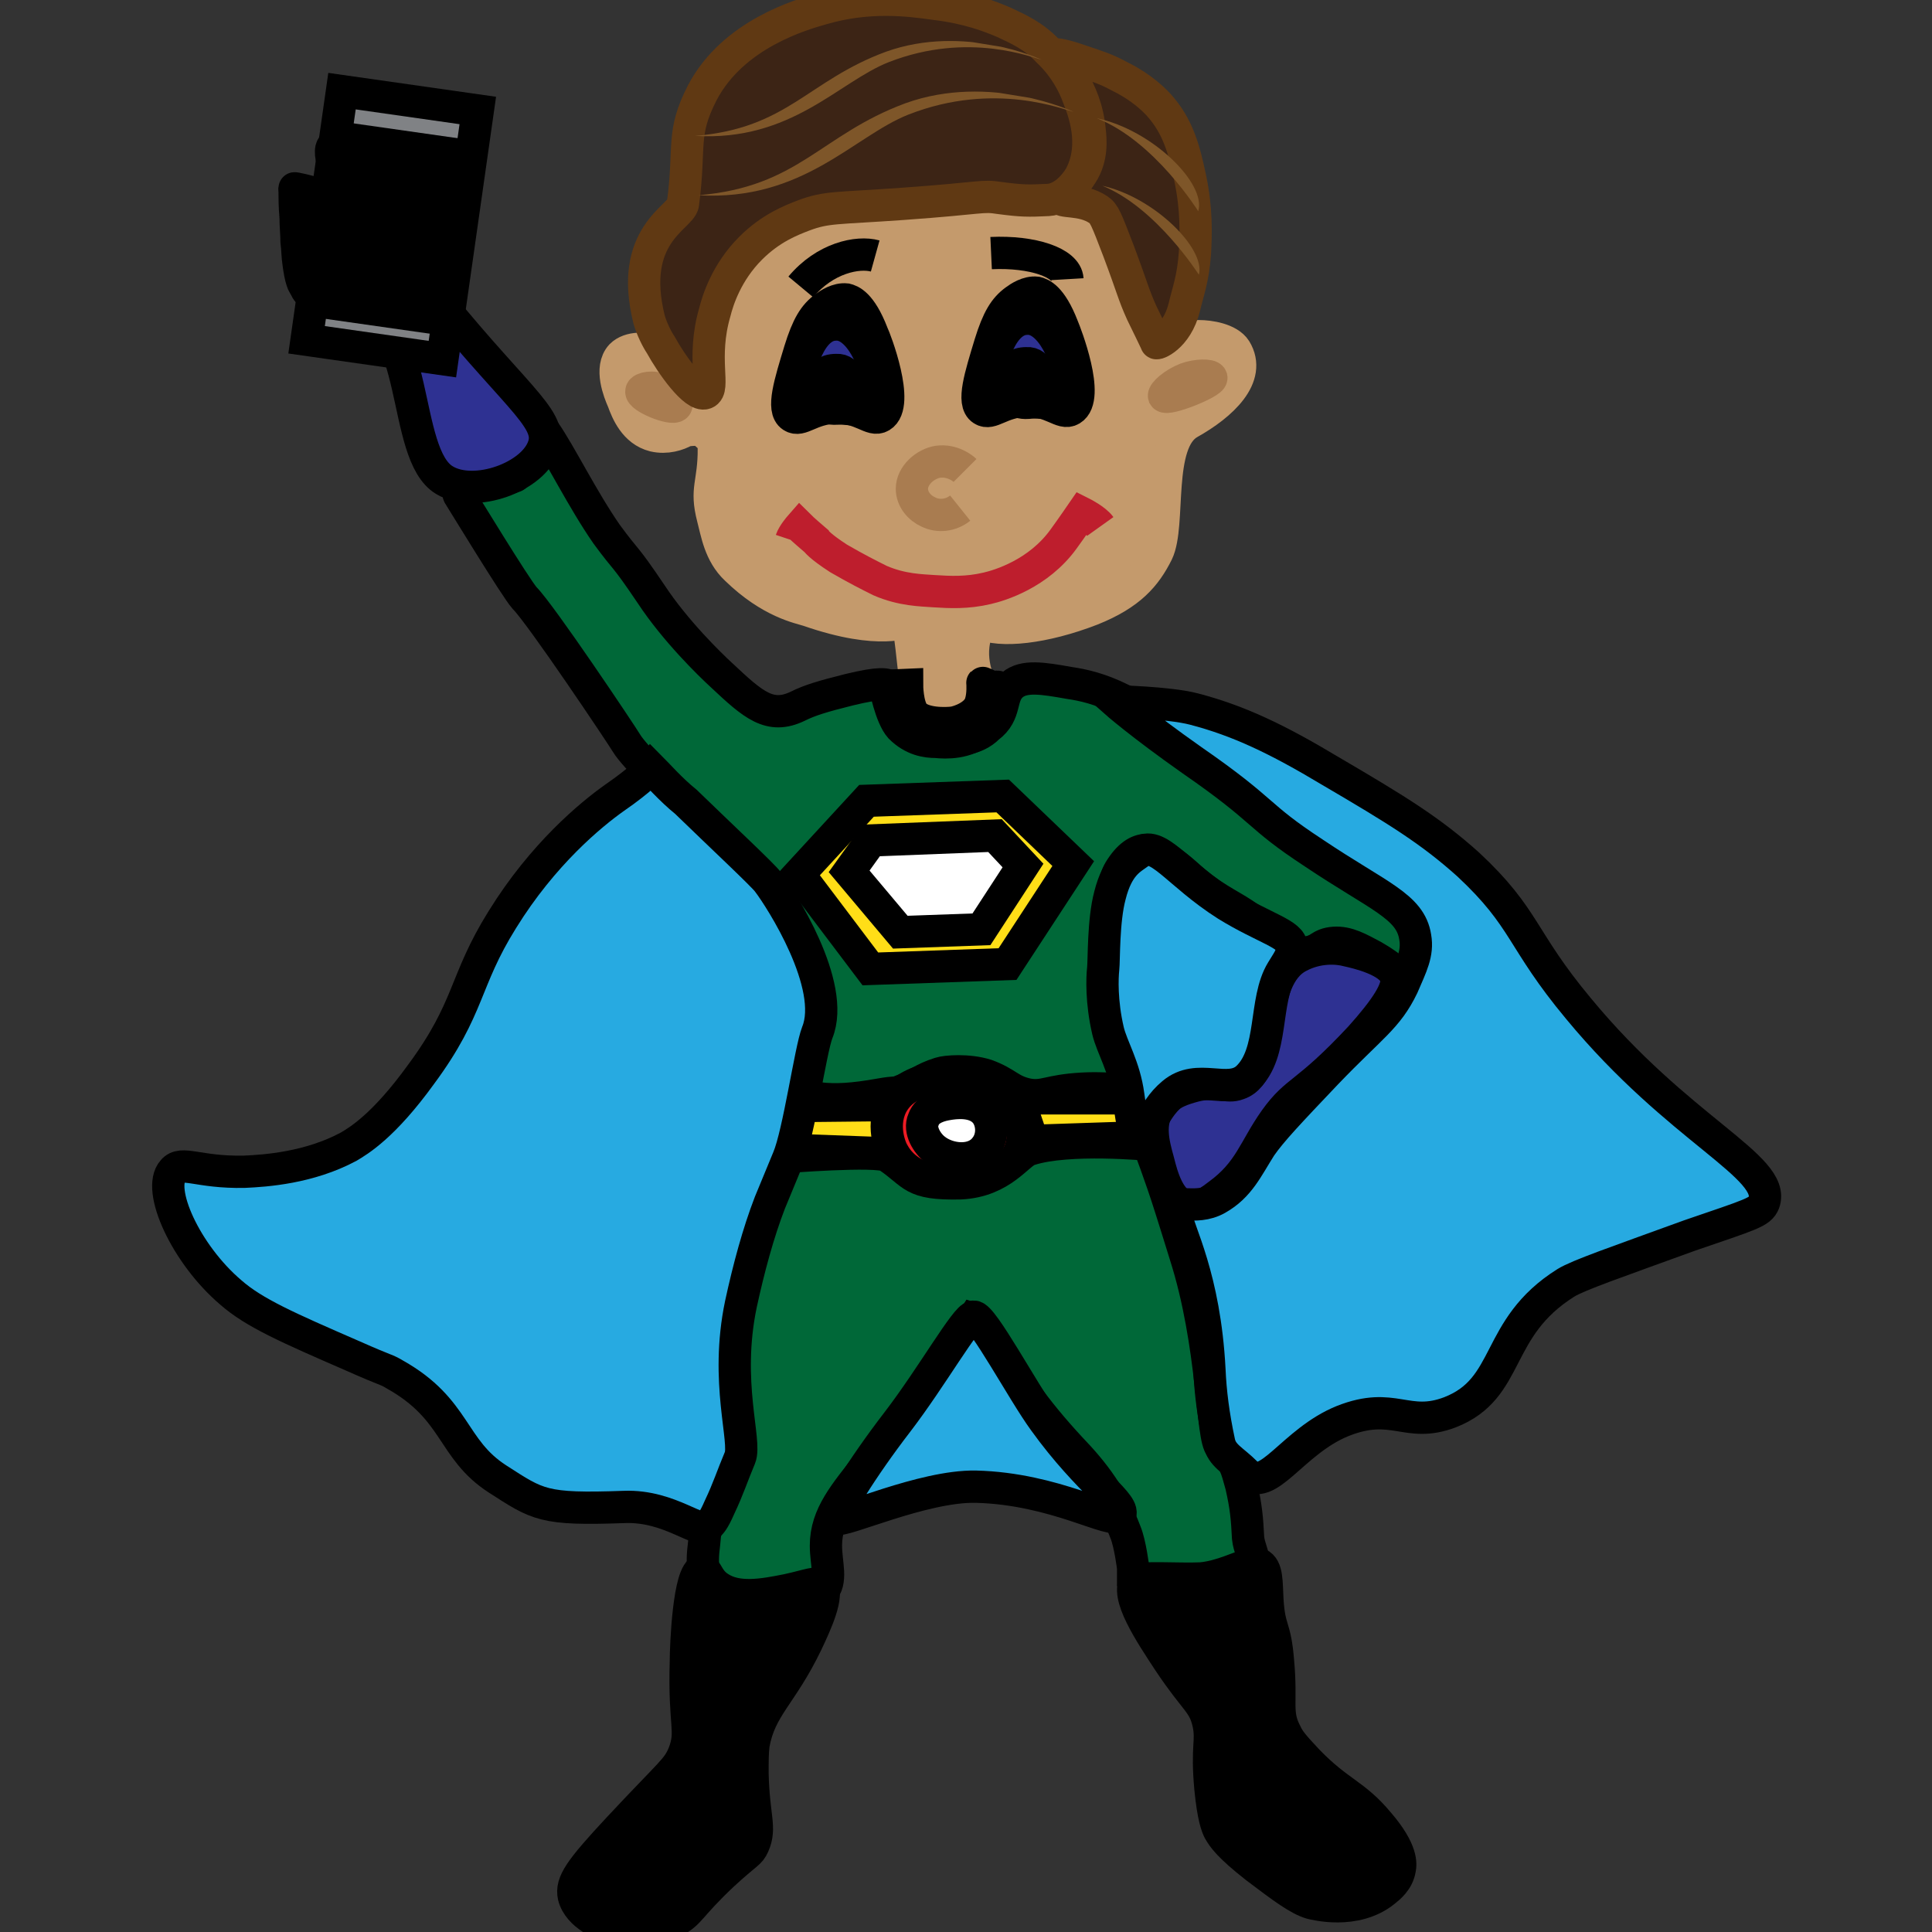 <?xml version="1.0" encoding="utf-8"?>
<!-- Generator: Adobe Illustrator 18.1.0, SVG Export Plug-In . SVG Version: 6.00 Build 0)  -->
<!DOCTYPE svg PUBLIC "-//W3C//DTD SVG 1.1//EN" "http://www.w3.org/Graphics/SVG/1.1/DTD/svg11.dtd">
<svg version="1.1" id="Layer_1" xmlns="http://www.w3.org/2000/svg" xmlns:xlink="http://www.w3.org/1999/xlink" x="0px" y="0px"
	 viewBox="0 0 200 200" enable-background="new 0 0 200 200" xml:space="preserve">
<rect x="0" y="0" width="200" height="200" fill="#333333" stroke="none"/>
<symbol  id="Brown_Hair_1" viewBox="-8.1 -3.4 16.2 6.8">
	<g>
		<path fill="#7E5629" d="M-8.1,2.5c0,0,10.4-0.9,16.2-5.9C3.6,2-5.5,4.9-8.1,2.5z"/>
	</g>
</symbol>
<symbol  id="Brown_Hair_4" viewBox="-11.3 -7.7 22.6 15.3">
	<path fill="#7E5629" d="M-11.3,6.9c0,0,5.6,2.6,10.6-1.9c5-4.6,5.8-10.2,12-12.7C4.7-6.6,2.2,0.8-1,3.9C-6.1,8.8-10.8,6.9-11.3,6.9
		z"/>
</symbol>
<path fill="#006838" stroke="#000000" stroke-width="3.342" stroke-miterlimit="10" d="M104.8,70.9c1.2-1,3.1-0.7,5.9-0.2
	c1.4,0.2,3.2,0.6,5.4,1.7c3.4,1.6,5.1,3.6,8.2,5.9c4.4,3.2,7.7,6.9,12,10c0.1,0,3.6,1.8,7.6,4.8c1.1,0.8,2.3,1.8,2.7,3.4
	c0.5,1.8-0.1,4-1.2,4.3c-0.7,0.2-1.1-0.6-3.2-1.8c-1.5-0.8-2.7-1.5-4.1-1.4c-1.5,0.1-1.6,0.9-2.7,1c-2.1,0.2-5-2.9-6.7-4
	c-1.5-1-3.4-1.8-5.8-4c-1.2-1.1-1.8-1.4-2.3-1.8c-1-0.8-2.8-1.8-4.7,1.3c-1.2,2-0.5,6.3-0.5,8.7c0,1.6,0,5.7,1,8.7
	c0,0,0.1,0.6,0.9,3.1l0.6,1.9c-0.3,0.7-2.5,0-5.9,0.2c-3.5,0.2-3.9,0.9-5.6,0.6c-1.9-0.4-2.1-1.2-4.3-2c-1.9-0.6-4.2-0.4-4.8-0.2
	c-1.9,0.6-2.1,1.1-4.2,1.9c-0.6,0.2-0.3,0-2,0.3c-2.8,0.5-4.6,0.6-6.3,0.4c-1.6-0.2-1.8-0.4-1.9-0.5c-0.8-1,0.1-2.6,0.7-5.9
	c0.2-1.1,0.8-3.5-0.1-6.5c-0.3-1.2-0.4-3-2.1-5.8c-1.9-3.3-2.6-4.2-3.6-5.2c-0.7-0.7,0,0-2.9-2.6c-2.8-2.6-2.6-2.2-4.1-3.8
	c-1.3-1.4-5.1-5.1-5.9-6.4c-0.6-1-8.9-13.4-10.6-15.1c-0.9-1-6.5-10.2-6.7-10.5c-1.1-1.4,4.2-1.5,5.7-2.1c0.5-0.2,2.8-5.1,3.1-4.6
	c1.6,2.3,3.9,7,6.4,10.6c2.2,3,1.7,1.9,4.6,6.2c2.5,3.8,6.1,7.3,7.3,8.4c3.3,3.1,5,4.6,7.9,3.2c1.2-0.6,2.5-1,5.3-1.7
	c3.3-0.8,3.9-0.6,4.3-0.3c1.2,0.9,0.3,2.5,1.6,4c1.3,1.6,3.7,1.5,4.5,1.5c0.9,0,2.7,0,4-1.3C104.3,73.8,103.4,72.1,104.8,70.9z"/>
<polygon fill="#FFDE17" stroke="#000000" stroke-width="3.342" stroke-miterlimit="10" points="103.8,82.4 111.1,89.4 104.3,99.8 
	90.1,100.3 82.7,90.5 89.7,82.9 "/>
<polygon fill="#FFFFFF" stroke="#000000" stroke-width="3.342" stroke-miterlimit="10" points="105.9,89.6 101.6,96.2 93.2,96.5 
	87.9,90.2 90.2,87 103,86.5 "/>
<path fill="#2E3192" stroke="#000000" stroke-width="3.342" stroke-miterlimit="10" d="M144.5,101.1c0.4,1.2-1.1,3.4-3.7,6.3
	c-5.7,6.1-6.5,5.3-8.8,8.5c-2.2,3.1-2.6,5.4-5.9,7.8c-1.4,1.1-2.4,1.5-3.3,1.2c-1.8-0.5-2.5-3.1-2.9-4.7c-0.5-1.8-1.1-4,0.2-5.8
	c1-1.3,2.5-1.7,3.6-2c2.5-0.6,3.2,0.3,4.5-0.2c3.8-1.3,1.7-10.9,6.3-13.2c1.9-1,3.9-0.9,5-0.6C140.4,98.6,144,99.4,144.5,101.1z"/>
<path fill="#FFDE17" stroke="#000000" stroke-width="3.342" stroke-miterlimit="10" d="M117.6,113.7c0.4,1.4,0.8,2.7,1.3,4l-12,0.4
	l-1.5-4.4L117.6,113.7z"/>
<polygon fill="#FFDE17" stroke="#000000" stroke-width="3.342" stroke-miterlimit="10" points="91.8,114.4 92,119.4 81.1,119 
	82.2,114.5 "/>
<path fill="#ED1C24" stroke="#000000" stroke-width="3.342" stroke-miterlimit="10" d="M105,114.5c0.2,0.3,1.5,2.5,0.5,4.8
	c-1.3,2.9-5.3,3.1-6,3.2c-0.9,0-5.2,0.1-7-3.1c-0.1-0.1-1.4-2.6-0.2-5c1.7-3.3,6.6-2.9,7.1-2.8C100.4,111.6,103.5,111.9,105,114.5z"
	/>
<path fill="#FFFFFF" stroke="#000000" stroke-width="3.342" stroke-miterlimit="10" d="M102.1,115.3c0.7,1,0.7,2.5-0.1,3.5
	c-1.2,1.6-3.8,1.3-5.2,0.2c-0.8-0.6-1.7-2-1.2-3.1c0.4-1.2,1.9-1.5,2.5-1.6C98.7,114.2,101,113.8,102.1,115.3z"/>
<path fill="#006838" stroke="#000000" stroke-width="3.342" stroke-miterlimit="10" d="M118.9,118.5c0,0,1.2,3.1,2.3,6.6
	c0.2,0.6,1,3.2,1.5,4.8c3,9.4,2.7,19.1,3.7,19.9c1.4,1.2,1.6,2.2,2.1,4c0.5,2.2,0.6,3.4,0.7,5.4c0.1,1,0.6,1.8,0.5,2.4
	c-0.2,1-1.7,1.4-2.7,1.8c-0.6,0.2-3.1,0.6-5,0.6c-2.1-0.1-4.7-1-4.7-1l0-0.7c0,0-0.3-2.5-0.8-3.7c-1.4-3.7-3.2-6.1-5.7-8.7
	c-7.7-8.3-8.3-12.9-10-13.4c0,0-2.9,4.7-10.9,15c-2.4,3.1-4.4,5.3-4.4,8.5c0,1.9,0.7,3.7-0.4,4.8c-0.2,0.3-0.7,0.6-3.5,0.9
	c-5.1,0.5-6.6-0.4-7.1-0.7c-0.5-0.3-1.5-0.9-1.6-1.8c-0.1-0.8-0.2-1.5-0.1-2.6c0.3-2.5,0.1-3.2,1.4-5.6c0.6-1,0.9-2.4,1.4-3.6
	c1.1-2.6-0.4-9.8,0.9-16.8c0.7-3.8-0.1-6.9,1.1-8.1c2.1-2.1,3.4-6.7,3.4-6.7s9.9-0.8,10.9-0.1c2.8,1.9,2.4,2.9,7.5,2.8
	c4.4-0.2,6-3.2,7.2-3.5C110.6,117.7,118.9,118.5,118.9,118.5z"/>
<path stroke="#000000" stroke-width="3.342" stroke-miterlimit="10" d="M131.2,165.6c-0.1-1.8,0-3.3-0.9-3.7c-0.5-0.2-0.9,0-2,0.4
	c-1.3,0.5-2.7,1-4,1.1c-2.2,0.1-6.4-0.2-6.7,0.2c-1.2,1.5,1.5,5.5,3.4,8.4c2.8,4.2,3.6,4.2,4.1,6.4c0.4,1.9-0.2,2.3,0.2,6.7
	c0.3,3.1,0.7,4,0.9,4.4c0.4,0.7,1,1.6,3.8,3.8c2.9,2.2,4.4,3.3,5.7,3.7c0.4,0.1,4.6,1.2,7.6-1.2c0.5-0.4,1.4-1.1,1.6-2.3
	c0.1-0.5,0.3-1.9-2.2-4.8c-2.5-3-4.1-3.1-7.3-6.4c-1.2-1.3-1.9-2-2.3-2.9c-1.1-2.1-0.4-3.1-0.8-7.4
	C132,168.2,131.4,168.9,131.2,165.6z"/>
<path stroke="#000000" stroke-width="3.342" stroke-miterlimit="10" d="M83.5,170.1c0.9-1.9,2.4-5.1,1.5-6c-0.5-0.4-1.2,0-3.5,0.5
	c-2.5,0.5-5.2,1-7.1-0.3c-1.2-0.8-1.2-1.9-1.7-1.8c-1.4,0.2-1.7,7.9-1.7,9.5c-0.2,6.7,0.7,7.1-0.2,9.5c-0.7,1.7-1.2,1.8-6.8,7.8
	c-4,4.3-4.9,5.6-4.6,7c0.5,2,3.1,3,3.8,3.2c3.2,1.1,6.2-0.3,6.6-0.6c1.7-0.9,1.5-1.5,5-4.8c2.6-2.4,2.8-2.2,3.2-3.1
	c0.8-1.8,0-2.9-0.1-7.4c0-1.5,0-2.1,0.1-3C78.7,176.7,80.9,175.5,83.5,170.1z"/>
<path fill="#27AAE1" stroke="#000000" stroke-width="3.342" stroke-miterlimit="10" d="M67.4,79.5c0,0-0.9,1.1-3.8,3.1
	c-2.4,1.7-7.4,5.8-11.6,12.6c-4,6.4-3.3,9.1-8.4,16c-3.9,5.4-6.5,6.9-7.5,7.5c-4.1,2.2-8.6,2.5-10.8,2.6c-4.8,0.1-6.5-1.2-7.4-0.1
	c-1.7,1.9,1.3,8.6,6,12.6c2.4,2.1,5.8,3.6,12.7,6.6c3.6,1.6,3.3,1.3,4.3,1.9c6.4,3.6,5.8,7.7,10.6,10.8c4.2,2.7,4.7,3.2,13.1,2.9
	c4.9-0.2,8,3.1,8.8,1.9c0.2-0.3,0.4-0.3,1.1-1.9c0.9-1.9,1.3-3.2,2.1-5.1c0.7-1.7-1.6-7.8,0.1-15.9c0.8-3.7,1.8-7.4,3-10.5
	c1.9-4.6,0.5-1.2,1.9-4.6c1.1-2.6,2.3-11.2,3-13c2-4.9-3.8-13.9-5.1-15.6c-0.4-0.6-5-4.9-8.5-8.3C69.5,81.8,67.9,80,67.4,79.5z"/>
<path fill="#27AAE1" stroke="#000000" stroke-width="3.342" stroke-miterlimit="10" d="M86.6,157.2c0.5,0.5,8.9-3.4,14.4-3.3
	c8.3,0.2,14.2,4,14.9,3c0.8-1.1-3.2-3.4-7.8-9.8c-2.2-3-6.4-10.9-7.3-10.8c-0.8,0-4.3,6.2-7.9,10.9C89.2,152,86.2,156.9,86.6,157.2z
	"/>
<path fill="#27AAE1" stroke="#000000" stroke-width="3.342" stroke-miterlimit="10" d="M129,152.5c2.2,2.2,4.8-3.3,10-5.4
	c5.3-2.1,6.6,0.8,11.1-0.9c6.4-2.5,4.5-8.7,12-13.4c1.3-0.8,5.1-2.1,12.8-4.9c6.4-2.2,7.3-2.4,7.7-3.4c1.3-3.7-8.8-7.5-19.2-20.1
	c-6-7.2-5.4-9.3-11.4-14.9c-3.9-3.5-7.3-5.6-14.3-9.7c-5.5-3.3-9.5-5.2-14.1-6.4c-2.7-0.7-8.2-0.8-8.2-0.8s2.6,2.3,8,6.1
	c7.8,5.4,6.5,5.6,12.6,9.6c6.7,4.5,10,5.5,10.5,8.7c0.3,1.7-0.4,3-1.3,5.1c-1.6,3.3-3.2,4.1-7.9,9c-3.8,4-5.7,6-6.8,7.6
	c-1.4,2.2-2.2,4.1-4.5,5.4s-4.7-0.2-4.4,1.3c0.4,2.1,3.1,6.8,3.6,16.4c0.1,2.3,0.4,4.7,1,7.5C126.5,150.7,127.6,151.1,129,152.5z"/>
<g>
	<path fill="#27AAE1" stroke="#000000" stroke-width="3.342" stroke-miterlimit="10" d="M117.9,88.3c1.9-1.5,3.9,2.1,9.1,5.4
		c3.9,2.4,6.7,3,6.7,4.3c0,0.9,0,0.9-1,2.5c-1.9,3.1-0.8,8.5-3.6,11.1c-2,1.8-5.1-0.6-7.7,1.6c-2.3,1.9-2.6,4.7-3.4,4.6
		c-0.7-0.1-0.9-2.4-1.2-4.4c-0.4-3-1.7-5-2.1-6.7c-0.7-3-0.6-5.5-0.5-6.4c0.1-0.9,0-5,0.7-7.6C115.7,89.5,117.1,88.9,117.9,88.3z"/>
</g>
<path fill="#C49A6C" stroke="#C49A6C" stroke-width="3.342" stroke-miterlimit="10" d="M95,73.1c0,0-0.5-5.5-1-8.8
	c0,0-2.8,1.5-10.3-1.1c-0.9-0.3-3.9-0.8-7.5-4.3c-1.7-1.6-2-3.8-2.4-5.3c-0.8-3.1,0.1-3.4,0.1-7.2c0,0,0.8-0.2-1.2-1.8
	c-0.3-0.2-1.5-0.1-1.8,0c-0.7,0.4-1.9,0.8-3.2,0.5c-2-0.5-2.8-2.5-3.2-3.6c-0.4-0.9-1.4-3.4-0.2-4.7c0.9-0.9,2.6-0.8,3.7-0.4
	c3.4,1.1,4.1,5.3,5.2,5.1c0.9-0.2-0.3-1.9,0.7-6.9c0.3-1.4,0.1-1.8,1.6-4.6c1-2,2.1-4.6,3.9-5.8c1.9-1.2,3.7-2.5,8.9-3.1
	c5.7-0.6,6.6-0.3,12.9-0.8c2.6-0.2,6.5-0.3,12.1,2c2.1,0.9,3.7,9,4.6,10.1c3,3.8,0.1,4.9,0.5,5.9c0,0,0,0,0,0
	c0.3,0.1,1.2-1.3,2.4-2.2c0.4-0.3,1.6-1.2,3.3-1.3c1.1,0,3.1,0.3,3.8,1.4c1.7,2.8-1.4,5.7-4.8,7.6c-3.5,2-1.9,10.5-3.3,13.4
	c-1.2,2.4-2.8,4.3-6.8,5.9c-4.9,1.9-9.5,2.4-11.5,1.4l0,0c-1.7,3.1-0.1,6.2-0.1,6.2c0,0.4,0.1,1,0.1,1.7c-0.4,0.4-1.2,0.9-2.3,1.2
	C98.8,74,98.4,74,98,74C96.3,74,95,73.1,95,73.1z"/>
<path fill="none" stroke="#A97C50" stroke-width="3.342" stroke-miterlimit="10" d="M70,42c0.2-0.3-0.5-1.2-1.4-1.6
	c-1-0.5-2.2-0.2-2.2,0.1C66.2,41.1,69.6,42.5,70,42z"/>
<path fill="none" stroke="#A97C50" stroke-width="3.342" stroke-miterlimit="10" d="M120.5,41c-0.1-0.3,1-1.3,2.3-1.8
	c1.1-0.4,2.5-0.4,2.6-0.1C125.5,39.6,120.8,41.5,120.5,41z"/>
<g>
	<path fill="#FFFFFF" stroke="#000000" stroke-width="3.342" stroke-miterlimit="10" d="M91.2,43.1c-1,0.6-2-1-4.8-0.9
		c-2.5,0.1-3.5,1.5-4.4,0.9c-1.1-0.7-0.2-3.5,0.8-6.8c0.8-2.6,1.5-3.7,2.6-4.5c0.4-0.3,1.3-0.9,2.2-0.8c0.4,0.1,1.5,0.4,2.7,3.5
		C90.6,35.1,93.2,41.9,91.2,43.1z"/>
	<path fill="#2E3192" stroke="#000000" stroke-width="3.342" stroke-miterlimit="10" d="M89.6,41.3c1.4-2,0.5-4.4,0.3-4.8
		c-0.1-0.2-1.4-3.1-3.5-2.9c-2,0.1-2.9,2.7-3.1,3.1c-0.7,2,0.7,5.8,3.3,5.6C88.4,42.2,88.5,42.9,89.6,41.3z"/>
	<path fill="#27AAE1" stroke="#000000" stroke-width="3.342" stroke-miterlimit="10" d="M86.6,42.2c1.2-0.1,1.6-0.3,1.6-1.7
		c0-0.6-0.4-2.3-1.6-2.2c-1.2,0-1.6,0.5-1.6,2C85,41.3,85.4,42.3,86.6,42.2z"/>
</g>
<g>
	<path fill="#FFFFFF" stroke="#000000" stroke-width="3.342" stroke-miterlimit="10" d="M110.9,42.4c-1,0.6-2-1-4.8-0.9
		c-2.5,0.1-3.5,1.5-4.4,0.9c-1.1-0.7-0.2-3.5,0.8-6.8c0.8-2.6,1.5-3.7,2.6-4.5c0.4-0.3,1.3-0.9,2.2-0.8c0.4,0.1,1.5,0.4,2.7,3.5
		C110.3,34.5,112.9,41.2,110.9,42.4z"/>
	<path fill="#2E3192" stroke="#000000" stroke-width="3.342" stroke-miterlimit="10" d="M109.4,40.7c1.4-2,0.5-4.4,0.3-4.8
		c-0.1-0.2-1.4-3.1-3.5-2.9c-2,0.1-2.9,2.7-3.1,3.1c-0.7,2,0.7,5.8,3.3,5.6C108.2,41.5,108.3,42.2,109.4,40.7z"/>
	<path fill="#27AAE1" stroke="#000000" stroke-width="3.342" stroke-miterlimit="10" d="M106.3,41.5c1.2-0.1,1.6-0.3,1.6-1.7
		c0-0.6-0.4-2.3-1.6-2.2c-1.2,0-1.6,0.5-1.6,2C104.7,40.6,105.1,41.7,106.3,41.5z"/>
</g>
<path fill="none" stroke="#000000" stroke-width="3.342" stroke-miterlimit="10" d="M90.6,26.5c-1.8-0.5-5.2,0.2-7.7,3.2"/>
<path fill="none" stroke="#000000" stroke-width="3.342" stroke-miterlimit="10" d="M110.5,28.9c-0.1-1.7-3.6-2.9-7.9-2.7"/>
<line fill="none" stroke="#000000" stroke-width="3.342" stroke-miterlimit="10" x1="88.8" y1="31.4" x2="88.8" y2="31.4"/>
<g>
	<path fill="none" stroke="#A97C50" stroke-width="3.342" stroke-miterlimit="10" d="M99.9,48.7c-0.2-0.2-1.3-1.1-2.8-0.9
		c-1.3,0.2-2.7,1.4-2.7,2.8c0,1.1,0.8,2,1.7,2.4c1,0.5,2.3,0.4,3.3-0.4"/>
</g>
<path fill="none" stroke="#BE1E2D" stroke-width="3.342" stroke-miterlimit="10" d="M113.9,54.5c-0.5-0.7-1.9-1.4-1.9-1.4
	s-1.1,1.6-1.9,2.7c-2.6,3.6-6.6,4.8-7.9,5.1c-2.1,0.5-3.9,0.4-5.5,0.3c-1.3-0.1-3.3-0.1-5.6-1.1c-1.2-0.6-2.4-1.2-4.3-2.3
	c-2-1.3-2.3-1.8-2.3-1.8c-1.4-1.2-1.7-1.5-1.7-1.5s-0.7,0.8-0.9,1.4"/>
<path fill="#3C2415" stroke="#603913" stroke-width="3.342" stroke-miterlimit="10" d="M122.6,31.8c0.4-1.7,0.9-2.9,1.1-5.6
	c0.1-2,0.2-4.5-0.5-7.8c-0.6-2.8-1.2-5.3-3.3-7.6c-1.6-1.7-3.4-2.6-4.2-3c-1.1-0.6-2-0.9-3.8-1.5c-1.7-0.6-2.8-0.8-2.7-0.6
	c0.4,0.6,3.2,3.3,3.6,7.8c0.1,0.9,0.3,2.8-0.8,4.5c-1,1.5-2.5,1.9-2.4,2.4c0.2,0.7,2.3,0.1,4.1,1.3c0.6,0.4,0.8,0.9,2.1,4.3
	c1.5,4,1.5,4.4,2.4,6.4c0.5,1,1.5,3.1,1.5,3.1l0,0C119.6,35.7,121.8,35,122.6,31.8z"/>
<path fill="#3C2415" stroke="#603913" stroke-width="3.342" stroke-miterlimit="10" d="M103.9,2.3c-1.4-0.6-3.7-1.5-7.1-1.9
	C94,0,89.9-0.5,85.1,0.9C83,1.5,75.9,3.5,72.7,9.6c-2.2,4.3-1.2,5.4-2,11.5c-0.2,1.4-5.7,3.2-3.5,12c0.3,1,0.8,2,1.2,2.6
	c1.1,2,3.5,5.4,4.6,5c1.1-0.4-0.4-3.6,1-8.4c0.3-1.2,1.2-4.1,3.7-6.6c2.1-2.1,4.2-2.9,5.5-3.4c2.4-0.9,3.3-0.7,10.3-1.2
	c8.4-0.6,8.1-0.9,10-0.6c2.3,0.3,2.9,0.3,5,0.2c1.8-0.1,3.1-2,3.4-2.6c1.6-3.2,0.3-6.6-0.3-8.1c-0.4-1.1-1.3-3-3.1-4.7
	C107,3.7,105.4,3,103.9,2.3z"/>
<path fill="#FFF200" stroke="#000000" stroke-width="3.342" stroke-miterlimit="10" d="M103.3,71.1c-0.1-0.1,0,0.3-0.9-0.1
	c-0.8-0.4-0.7-0.3-0.7-0.3s0.1,1.2-0.2,2.1c-0.4,1.3-2.2,1.9-2.8,2c-0.7,0.1-3.2,0.2-4.1-0.9c-0.7-0.9-0.7-3-0.7-3L91.6,71
	c0,0,0.6,3.2,1.6,4.3c1.3,1.3,2.7,1.5,3.7,1.5c1,0.1,3.1,0.2,4.8-1.2C103.2,74.3,103.9,71.7,103.3,71.1z"/>
<use xlink:href="#Brown_Hair_4"  width="22.6" height="15.3" x="-11.3" y="-7.7" transform="matrix(-1.614 -0.262 0.162 -0.997 91.774 15.496)" overflow="visible"/>
<use xlink:href="#Brown_Hair_4"  width="22.6" height="15.3" x="-11.3" y="-7.7" transform="matrix(-1.492 -0.242 0.148 -0.915 89.939 9.757)" overflow="visible"/>
<use xlink:href="#Brown_Hair_1"  width="16.2" height="6.8" x="-8.1" y="-3.4" transform="matrix(-0.371 -0.735 0.763 -0.386 119.128 16.877)" overflow="visible"/>
<use xlink:href="#Brown_Hair_1"  width="16.2" height="6.8" x="-8.1" y="-3.4" transform="matrix(-0.364 -0.7 0.693 -0.361 119.427 23.675)" overflow="visible"/>
<g>
	<path fill="#2E3192" stroke="#000000" stroke-width="3.342" stroke-miterlimit="10" d="M46,49.7c-4.5-2.7-2.4-17.2-9.6-18.1
		c-4-0.5-4.7-1.5-4.7-1.7c0-0.2,4.7,0.2,4.6-1.3c-0.1-1.4-5-1.5-5-1.3c0,0.2,5-0.2,4.9-1.6c0-1.2-5.4-0.6-5.4-0.6c0,0,5.3-1,5.3-1.6
		c-0.1-1-5.5-0.9-5.5-1c0-0.1,5.2,0.1,5.3-0.6c0.2-1.3-5.6-2.5-5.4-2.4c0.1,0,3.7,1.6,4.5,0.6c0.8-0.9-1-3.3-0.7-4.7
		c0.2-0.8,1.9-1.2,2.3-0.4c0.7,1.1,1.3,2.8,1.3,3.6c0.1,1.8,0.5,3.6,5.8,10.5C53,40.9,57.2,43.2,56.3,46.1
		C55.3,49.4,49.1,51.6,46,49.7z"/>
	<path fill="none" stroke="#000000" stroke-width="3.342" stroke-miterlimit="10" d="M30.5,19.4c0,1.1,0,2.1,0.1,3
		c0,1,0.1,1.9,0.1,2.6c0.1,0.8,0.1,1.6,0.2,2.2c0.2,1.6,0.5,2.5,0.8,2.5"/>
	<g>
		<g>
			<path d="M30.8,20.4c0,0.4-0.1,1.2,0.1,1.5c0.2,0.3,0.5,0.2,0.8,0.1c0.5,0,1,0.3,1.6,0.2c0.6,0,1.2-0.1,1.7-0.3
				c0.3-0.1,0.3-0.4,0-0.5c-0.7-0.2-1.3-0.5-1.9-0.8c-0.5-0.2-1.1-0.5-1.6-0.5c-0.1,0-0.2,0.1-0.3,0.2c-0.1,0.4-0.2,1,0.3,1.1
				c0.2,0.1,0.4,0,0.7,0.1c0.2,0.1,0.4,0.2,0.6,0.2c0.4,0.1,0.7,0.2,1.1,0.2c0.3,0,0.4-0.4,0.1-0.5c-0.7-0.3-1.4-0.6-2.2-0.7
				c-0.3-0.1-0.5,0.5-0.1,0.5c0.8,0.1,1.5,0.4,2.2,0.7c0-0.2,0-0.4,0.1-0.5c-0.6,0.1-1-0.2-1.5-0.4c-0.1,0-0.4-0.1-0.5-0.1
				c-0.2-0.1-0.3,0-0.1,0.1c0-0.2,0-0.4,0.1-0.6c-0.1,0.1-0.2,0.1-0.3,0.2c0.5-0.1,1.3,0.4,1.8,0.6c0.5,0.2,1,0.4,1.6,0.6
				c0-0.2,0-0.4,0-0.5c-0.9,0.3-1.7,0.4-2.6,0.1c-0.2-0.1-0.4-0.1-0.7-0.1c-0.3,0-0.1,0.1-0.1-0.1c0-0.3,0-0.6,0-0.9
				C31.4,20,30.8,20,30.8,20.4L30.8,20.4z"/>
		</g>
	</g>
	<g>
		<g>
			<path d="M30.9,23.2c0,0.5,0.1,1,0.1,1.4c0,0.3,0.4,0.4,0.5,0.1c0.2-0.5,1.3-0.5,1.7-0.6c0.6-0.1,1.1-0.3,1.6-0.4
				c0.2-0.1,0.3-0.3,0.1-0.5c-0.5-0.6-1.3-0.5-1.9-0.4c-0.4,0-1.7-0.3-1.9,0.3c-0.1,0.4,0.1,0.8,0.5,0.8c0.4,0,0.9-0.1,1.3-0.1
				c0.5,0,0.9,0,1.4-0.1c0.3-0.1,0.2-0.6-0.1-0.5c-0.5,0.1-1,0.1-1.6,0.1c-0.2,0-0.3,0-0.5,0c-0.1,0-0.6,0-0.4,0.1
				c0.8,0.2,2.2-0.5,2.9,0.3c0-0.2,0.1-0.3,0.1-0.5c-0.8,0.2-1.6,0.5-2.5,0.6c-0.5,0.1-1,0.2-1.2,0.7c0.2,0,0.3,0.1,0.5,0.1
				c0-0.5-0.1-1-0.1-1.4C31.4,22.8,30.9,22.8,30.9,23.2L30.9,23.2z"/>
		</g>
	</g>
	<g>
		<g>
			<path d="M32.5,23.6c0.2,0,0.7-0.1,0.9,0c0.1,0.1,0.2,0.2,0.4,0.2c0.2,0.1,0.5,0,0.7,0c0.3,0,0.6,0,0.9-0.1c0.1,0,0.2-0.1,0.2-0.3
				v0c0-0.1-0.1-0.2-0.1-0.2c0,0,0,0,0,0c-0.3-0.2-0.6,0.3-0.3,0.5c0,0,0,0,0,0c0-0.1-0.1-0.2-0.1-0.2v0c0.1-0.1,0.1-0.2,0.2-0.3
				c-0.2,0.1-0.6,0.1-0.8,0c-0.2,0-0.3,0-0.5-0.1c-0.1,0-0.1-0.1-0.2-0.1C33.4,22.9,33,23,32.6,23C32.2,23.1,32.2,23.6,32.5,23.6
				L32.5,23.6z"/>
		</g>
	</g>
	<g>
		<g>
			<path d="M31.3,24.3c0.1,0,0.3,0,0.4,0c0.4,0,0.4-0.6,0-0.6c-0.1,0-0.3,0-0.4,0C31,23.7,31,24.3,31.3,24.3L31.3,24.3z"/>
		</g>
	</g>
	<g>
		<g>
			<path d="M31.2,25.9c1.5,0,3,0,4.5,0c0-0.2,0-0.4-0.1-0.5c-0.9,0.3-1.9,0.5-2.8,0.8c-0.2,0.1-0.5,0.1-0.7,0.2
				c-0.1,0-0.2,0.1-0.3,0.1c-0.1,0.1-0.1,0.1-0.1-0.1c-0.5-0.3,0.7-0.2,0.9-0.2c0.5,0,0.9,0,1.4-0.1c0.1,0,0.7-0.1,0.7-0.1
				c0-0.1-0.6-0.1-0.6-0.1c-0.3,0-0.6,0.1-0.8,0.2c-0.1,0.1-0.3,0.2-0.5,0.2c-0.2,0.1-0.3,0.1-0.5-0.1c-0.3,0-0.4-0.1-0.2-0.2
				c0,0.2,0,0.3,0.1,0.5c0.1,0,0.1-0.1,0.2-0.1c0.4,0,0.4-0.6,0-0.6c-0.2,0-0.3,0-0.5,0.2c-0.2,0.1-0.2,0.5,0.1,0.5
				c0.5,0.1,0.8-0.5,0.4-0.8c-0.4-0.3-0.8,0-0.9,0.4c-0.1,0.9,0.8,1,1.4,0.8c0.3-0.1,0.5-0.3,0.8-0.3c0.3-0.1,0.6-0.1,1-0.1
				c0.3,0,0.6-0.1,0.7-0.4c0.4-0.7-0.6-0.7-1-0.6c-0.8,0.1-1.6,0.1-2.4,0.1C31.7,25.6,31.4,25.5,31.2,25.9c-0.2,0.2,0.1,1,0.5,1.1
				c0.5,0.1,1.5-0.4,1.9-0.5c0.8-0.2,1.5-0.4,2.3-0.7c0.3-0.1,0.2-0.5-0.1-0.5c-1.5,0-3,0-4.5,0C30.8,25.4,30.8,25.9,31.2,25.9
				L31.2,25.9z"/>
		</g>
	</g>
	<g>
		<g>
			<path d="M31.4,28.2c0.9,0,1.7-0.1,2.6,0c0.4,0,0.9,0.1,1.3,0.2c0.2,0.1,0.2,0,0-0.1c-0.2,0.1-0.5,0.2-0.7,0.3
				c-0.4,0.1-0.7,0.2-1.1,0.3c-0.1,0-1.8,0.3-1.5-0.3c0.1-0.2,1.3-0.2,1.5-0.3c0.2,0,1.6,0,0.6,0.2c-0.3,0.1-0.6,0.1-0.9,0.2
				c-0.4,0.1-1.2,0.2-0.3,0c0.3-0.1,0.6-0.1,1-0.2c0.3,0.1,0.5,0,0.6-0.1c0,0,0,0-0.1,0c-0.4,0-0.8,0.1-1.2,0.2
				c-0.2,0.1-0.4,0.1-0.6,0.2c0,0.2,0.2,0.3,0.4,0.1c0.3,0,0.7-0.2,1.1-0.2c0.4,0,0.2-0.6-0.1-0.5c-0.5,0.1-2.4,0.3-1.7,1.2
				c0.1,0.1,0.2,0.1,0.3,0.1c0.8-0.3,1.5-0.3,2.3-0.5c0.2-0.1,0.4-0.1,0.5-0.4c0.1-0.8-1.1-0.6-1.5-0.6c-0.5,0.1-2.2,0-2,0.9
				c0.2,0.9,2,0.3,2.4,0.2c0.4-0.1,1.4-0.5,0.9-1.1c-0.3-0.3-0.8-0.3-1.2-0.3c-0.6,0.1-1.2,0.2-1.8,0.2c-0.7,0-0.8,1-0.3,1.5
				c0.5,0.5,2.1,0,2.7-0.1c0.3-0.1,2.1-0.6,1.4-1.2c-0.3-0.3-1.2-0.3-1.7-0.3c-0.9-0.1-1.8-0.1-2.7-0.1
				C31.1,27.7,31.1,28.2,31.4,28.2L31.4,28.2z"/>
		</g>
	</g>
</g>
<g>
	
		<rect x="33.5" y="10.3" transform="matrix(0.99 0.141 -0.141 0.99 3.691 -5.486)" fill="#808285" stroke="#000000" stroke-width="3.342" stroke-miterlimit="10" width="14.2" height="26"/>
	
		<rect x="35.9" y="15.1" transform="matrix(0.99 0.141 -0.141 0.99 3.738 -5.473)" stroke="#000000" stroke-width="3.342" stroke-miterlimit="10" width="9.3" height="17.1"/>
</g>
</svg>
